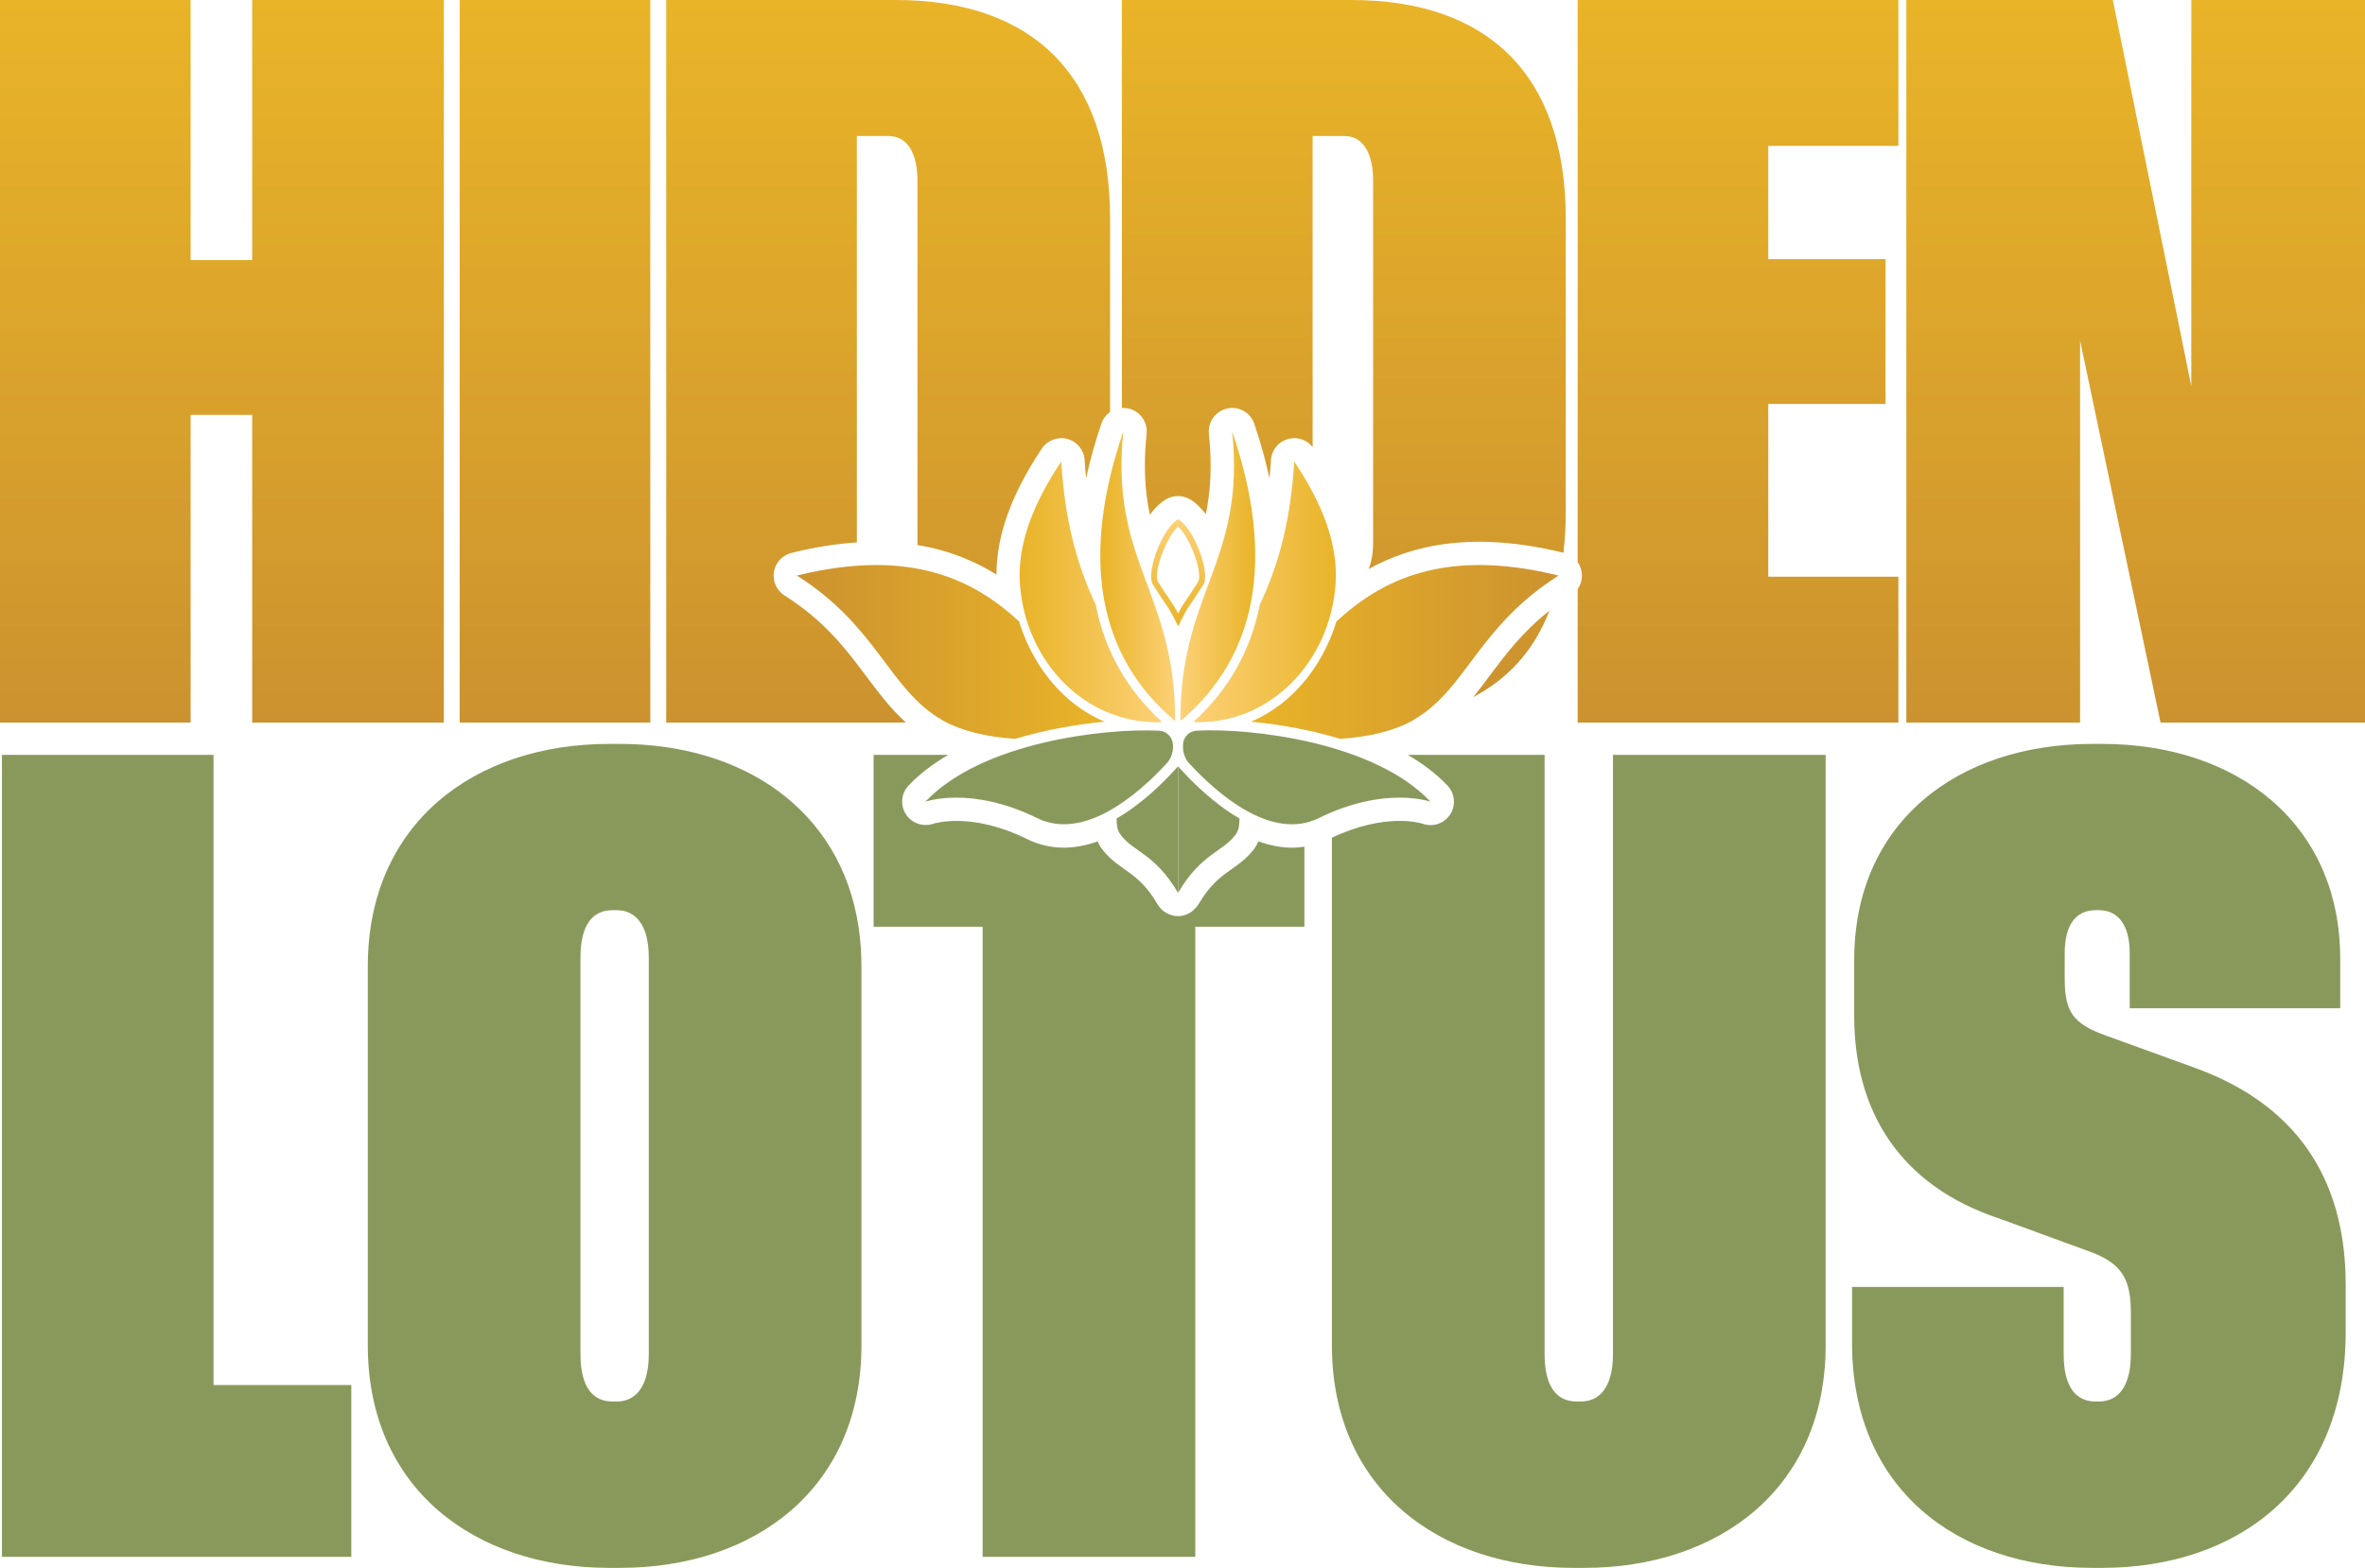 <?xml version="1.0" encoding="UTF-8"?><svg id="Layer_1" xmlns="http://www.w3.org/2000/svg" xmlns:xlink="http://www.w3.org/1999/xlink" viewBox="0 0 293.92 194.91"><defs><style>.cls-1{fill:url(#linear-gradient-8);}.cls-2{fill:url(#linear-gradient-7);}.cls-3{fill:url(#linear-gradient-5);}.cls-4{fill:url(#linear-gradient-6);}.cls-5{fill:url(#linear-gradient-9);}.cls-6{fill:url(#linear-gradient-4);}.cls-7{fill:url(#linear-gradient-3);}.cls-8{fill:url(#linear-gradient-2);}.cls-9{fill:url(#linear-gradient);}.cls-10{fill:#89995b;}.cls-11{fill:url(#linear-gradient-10);}.cls-12{fill:url(#linear-gradient-11);}.cls-13{fill:url(#linear-gradient-12);}.cls-14{fill:url(#linear-gradient-13);}</style><linearGradient id="linear-gradient" x1="27.58" y1="89.83" x2="27.58" y2="0" gradientUnits="userSpaceOnUse"><stop offset="0" stop-color="#cc922f"/><stop offset="1" stop-color="#e9b428"/></linearGradient><linearGradient id="linear-gradient-2" x1="68.98" x2="68.98" xlink:href="#linear-gradient"/><linearGradient id="linear-gradient-3" x1="110.38" x2="110.38" xlink:href="#linear-gradient"/><linearGradient id="linear-gradient-4" x1="167.01" y1="86.65" x2="167.01" xlink:href="#linear-gradient"/><linearGradient id="linear-gradient-5" x1="216" x2="216" xlink:href="#linear-gradient"/><linearGradient id="linear-gradient-6" x1="265.42" x2="265.42" xlink:href="#linear-gradient"/><linearGradient id="linear-gradient-7" x1="99.05" y1="81.05" x2="137.28" y2="81.05" xlink:href="#linear-gradient"/><linearGradient id="linear-gradient-8" x1="146.4" y1="77.85" x2="146.4" y2="64.57" gradientUnits="userSpaceOnUse"><stop offset="0" stop-color="#e9b428"/><stop offset="1" stop-color="#fcd177"/></linearGradient><linearGradient id="linear-gradient-9" x1="136.74" y1="71.62" x2="146.04" y2="71.62" xlink:href="#linear-gradient-8"/><linearGradient id="linear-gradient-10" x1="126.72" y1="73.57" x2="144.45" y2="73.57" xlink:href="#linear-gradient-8"/><linearGradient id="linear-gradient-11" x1="1.53" y1="81.05" x2="39.76" y2="81.05" gradientTransform="translate(195.22) rotate(-180) scale(1 -1)" xlink:href="#linear-gradient"/><linearGradient id="linear-gradient-12" x1="39.23" y1="71.62" x2="48.52" y2="71.62" gradientTransform="translate(195.22) rotate(-180) scale(1 -1)" xlink:href="#linear-gradient-8"/><linearGradient id="linear-gradient-13" x1="29.2" y1="73.57" x2="46.93" y2="73.57" gradientTransform="translate(195.22) rotate(-180) scale(1 -1)" xlink:href="#linear-gradient-8"/></defs><path class="cls-9" d="M31.34,0v32.33h-7.65V0H0v89.83h23.69v-38.25h7.65v38.25h23.82V0h-23.82Z"/><path class="cls-8" d="M57.13,0v89.83h23.69V0h-23.69Z"/><path class="cls-7" d="M111.3,0h-28.5v89.83h28.5c.43,0,.86-.01,1.28-.02-1.9-1.7-3.38-3.69-4.93-5.75-2.52-3.37-5.14-6.86-10.16-10.04-.98-.63-1.5-1.78-1.31-2.93.19-1.14,1.04-2.07,2.17-2.35,2.95-.74,5.66-1.15,8.14-1.31V16.91h3.95c2.22,0,3.58,1.97,3.58,5.55v44.91c0,.13,0,.26,0,.39,4.01.65,7.22,2.05,9.82,3.67,0-4.85,1.85-9.99,5.64-15.67.69-1.03,1.97-1.52,3.17-1.19,1.21.32,2.07,1.38,2.15,2.62.04.78.11,1.54.18,2.28.47-2.15,1.07-4.4,1.89-6.79.2-.61.6-1.11,1.09-1.46v-24.07c0-17.77-9.62-27.15-26.65-27.15Z"/><path class="cls-6" d="M167.94,0h-28.51v50.73c.26-.03.53-.01.8.05,1.45.32,2.42,1.67,2.27,3.14-.43,4.07-.19,7.24.4,10.07.65-.88,1.38-1.59,2.15-1.99.83-.44,1.87-.44,2.71,0,.74.39,1.45,1.07,2.1,1.92.58-2.81.8-5.96.38-10-.15-1.47.83-2.82,2.27-3.14s2.89.5,3.37,1.9c.82,2.39,1.42,4.64,1.89,6.79.07-.74.14-1.5.18-2.28.08-1.24.94-2.3,2.15-2.62,1.13-.31,2.32.09,3.03,1.01V16.91h3.95c2.22,0,3.57,1.97,3.57,5.55v44.91c0,1.36-.2,2.5-.56,3.37,5.3-2.95,12.92-4.8,24.21-2.02.19-1.59.29-3.27.29-5.05V27.15c0-17.77-9.62-27.15-26.65-27.15ZM185.09,84.06c-.66.89-1.31,1.76-1.99,2.59,4.38-2.29,7.58-5.85,9.46-10.73-3.35,2.64-5.44,5.43-7.47,8.14Z"/><path class="cls-3" d="M235.93,18.14V0h-39.86v69.89c.25.35.42.76.49,1.2.13.77-.06,1.53-.49,2.15v16.59h39.86v-18.14h-16.17v-21.47h14.57v-18.01h-14.57v-14.07h16.17Z"/><path class="cls-4" d="M272.33,0v48L262.58,0h-25.66v89.83h21.59v-47.5l10,47.5h25.41V0h-21.59Z"/><path class="cls-10" d="M26.54,172.18v-78.34H.24v99.7h43.42v-21.36h-17.12Z"/><path class="cls-10" d="M106.72,115.34c-2.18-14.76-14.51-22.86-29.65-22.86h-1.37c-16.71,0-29.99,9.86-29.99,27.66v47.11c0,17.8,13.28,27.66,29.99,27.66h1.37c16.71,0,29.99-9.86,29.99-27.66v-47.11c0-1.67-.12-3.27-.34-4.8ZM80.63,168.34c0,4.25-1.78,5.89-3.97,5.89h-.55c-2.33,0-3.97-1.64-3.97-5.89v-49.3c0-4.24,1.64-5.89,3.97-5.89h.55c2.19,0,3.97,1.65,3.97,5.89v49.3Z"/><path class="cls-10" d="M160.57,105.38c-1.35,0-2.75-.28-4.18-.78-.12.27-.25.54-.43.8-.89,1.23-1.92,1.96-2.93,2.67-1.29.92-2.63,1.86-4.11,4.39-.08.13-.18.25-.28.37h-.01c-.34.41-.77.71-1.27.89-.04.01-.07.02-.11.03-.09.03-.18.07-.27.08-.19.04-.38.06-.57.06h-.02c-.18,0-.38-.02-.57-.06-.08-.01-.15-.05-.23-.07-.06-.02-.11-.03-.16-.05-.64-.23-1.19-.66-1.54-1.25-1.48-2.53-2.82-3.47-4.12-4.39-1-.71-2.04-1.44-2.92-2.67-.19-.26-.31-.53-.43-.8-1.43.5-2.83.78-4.19.78-1.61,0-3.15-.36-4.61-1.08-6.92-3.4-11.46-1.95-11.65-1.89-1.27.42-2.67-.07-3.39-1.19-.71-1.12-.59-2.58.32-3.55,1.39-1.47,3.08-2.74,4.95-3.83h-9.28v21.37h13.55v78.33h26.43v-78.33h13.56v-9.95c-.51.08-1.02.12-1.54.12Z"/><path class="cls-10" d="M200.46,93.84v74.5c0,4.25-1.78,5.89-3.98,5.89h-.54c-2.33,0-3.98-1.64-3.98-5.89v-74.5h-17.01c1.87,1.09,3.56,2.36,4.95,3.83.93.98,1.06,2.47.32,3.59s-2.14,1.59-3.39,1.15c-.26-.09-4.64-1.43-11.3,1.73v63.11c0,17.8,13.29,27.66,30,27.66h1.36c16.71,0,30-9.86,30-27.66v-73.41h-26.43Z"/><path class="cls-10" d="M272.76,132.74l-10.95-3.97c-4.25-1.51-5.21-3.02-5.21-7.13v-3.14c0-3.7,1.51-5.35,3.84-5.35h.41c2.33,0,3.83,1.78,3.83,5.35v6.84h26.16v-6.16c0-16.84-12.87-26.7-29.58-26.7h-1.23c-16.85,0-29.59,9.86-29.59,26.84v6.98c0,11.78,5.62,21.09,18.08,25.2l11.23,4.11c4.11,1.5,5.07,3.56,5.07,7.67v5.06c0,4.11-1.64,5.89-3.97,5.89h-.41c-2.33,0-3.97-1.64-3.97-5.89v-8.35h-26.3v6.98c0,18.08,13.01,27.94,29.86,27.94h1.23c16.71,0,30.26-9.86,30.26-29.31v-5.88c0-11.64-4.79-21.92-18.76-26.98Z"/><path class="cls-10" d="M145.78,92.63v.23c0,.76-.28,1.5-.8,2.06-3.37,3.65-10.16,9.69-16.09,6.78-8.27-4.07-13.89-2.03-13.89-2.03,7.01-7.42,22.32-9.17,29.06-8.83.96.05,1.71.84,1.71,1.8Z"/><path class="cls-2" d="M117.14,89.55c2.25,1.28,5.41,2.07,9.04,2.3,3.76-1.14,7.66-1.81,11.1-2.13-3.27-1.39-6.11-3.83-8.22-7.19-1.04-1.66-1.84-3.43-2.41-5.27-5.51-5.1-13.38-9.22-27.61-5.71,10.12,6.42,11.42,14.18,18.1,17.99Z"/><path class="cls-10" d="M146.4,95.27c-1.68,1.89-4.43,4.63-7.63,6.48.01.67.04,1.4.45,1.96,1.57,2.2,4.28,2.34,7.18,7.28,0,0,0,0,0,0v-15.72Z"/><path class="cls-10" d="M177.79,99.67s-5.61-2.04-13.89,2.03c-5.93,2.92-12.71-3.12-16.08-6.77-.52-.56-.8-1.29-.8-2.06v-.24c0-.96.75-1.75,1.71-1.8,6.74-.34,22.04,1.41,29.05,8.83Z"/><path class="cls-10" d="M146.41,95.27c1.68,1.89,4.43,4.63,7.63,6.48-.01.67-.04,1.4-.45,1.96-1.57,2.2-4.28,2.34-7.18,7.28,0,0,0,0,0,0v-15.72Z"/><path class="cls-1" d="M146.4,65.45c1.4,1.22,3.03,5.43,2.55,6.8-.03.05-.08.12-.15.24-.34.53-1.06,1.65-1.52,2.31-.31.43-.6.94-.87,1.46-.27-.52-.56-1.04-.87-1.46-.47-.67-1.18-1.78-1.52-2.31-.07-.12-.12-.19-.15-.24-.48-1.37,1.15-5.57,2.55-6.8M146.41,64.57h0c-1.83.96-3.93,6.25-3.19,8.01.03.03,1.1,1.74,1.74,2.64.54.73,1.04,1.82,1.46,2.63h0c.42-.82.92-1.9,1.46-2.63.63-.91,1.71-2.61,1.74-2.64.73-1.76-1.36-7.04-3.19-8.01h0Z"/><path class="cls-5" d="M146.04,89.63c.07-16.05-8.13-19.77-6.43-36.01-5.33,15.62-3.25,27.89,6.43,36.01Z"/><path class="cls-11" d="M136.18,75.18c-2.6-5.48-3.87-11.07-4.29-17.8-3.41,5.1-5.5,10.22-5.13,15.27.71,9.68,8.19,17.48,17.69,17.12-4.37-3.96-7.15-8.85-8.27-14.58Z"/><path class="cls-12" d="M175.6,89.55c-2.25,1.28-5.41,2.07-9.04,2.3-3.76-1.14-7.66-1.81-11.1-2.13,3.27-1.39,6.11-3.83,8.22-7.19,1.04-1.66,1.84-3.43,2.41-5.27,5.51-5.1,13.38-9.22,27.61-5.71-10.12,6.42-11.42,14.18-18.1,17.99Z"/><path class="cls-13" d="M146.7,89.63c-.07-16.05,8.13-19.77,6.43-36.01,5.33,15.62,3.25,27.89-6.43,36.01Z"/><path class="cls-14" d="M156.56,75.18c2.6-5.48,3.87-11.07,4.29-17.8,3.41,5.1,5.5,10.22,5.13,15.27-.71,9.68-8.19,17.48-17.69,17.12,4.37-3.96,7.15-8.85,8.27-14.58Z"/></svg>